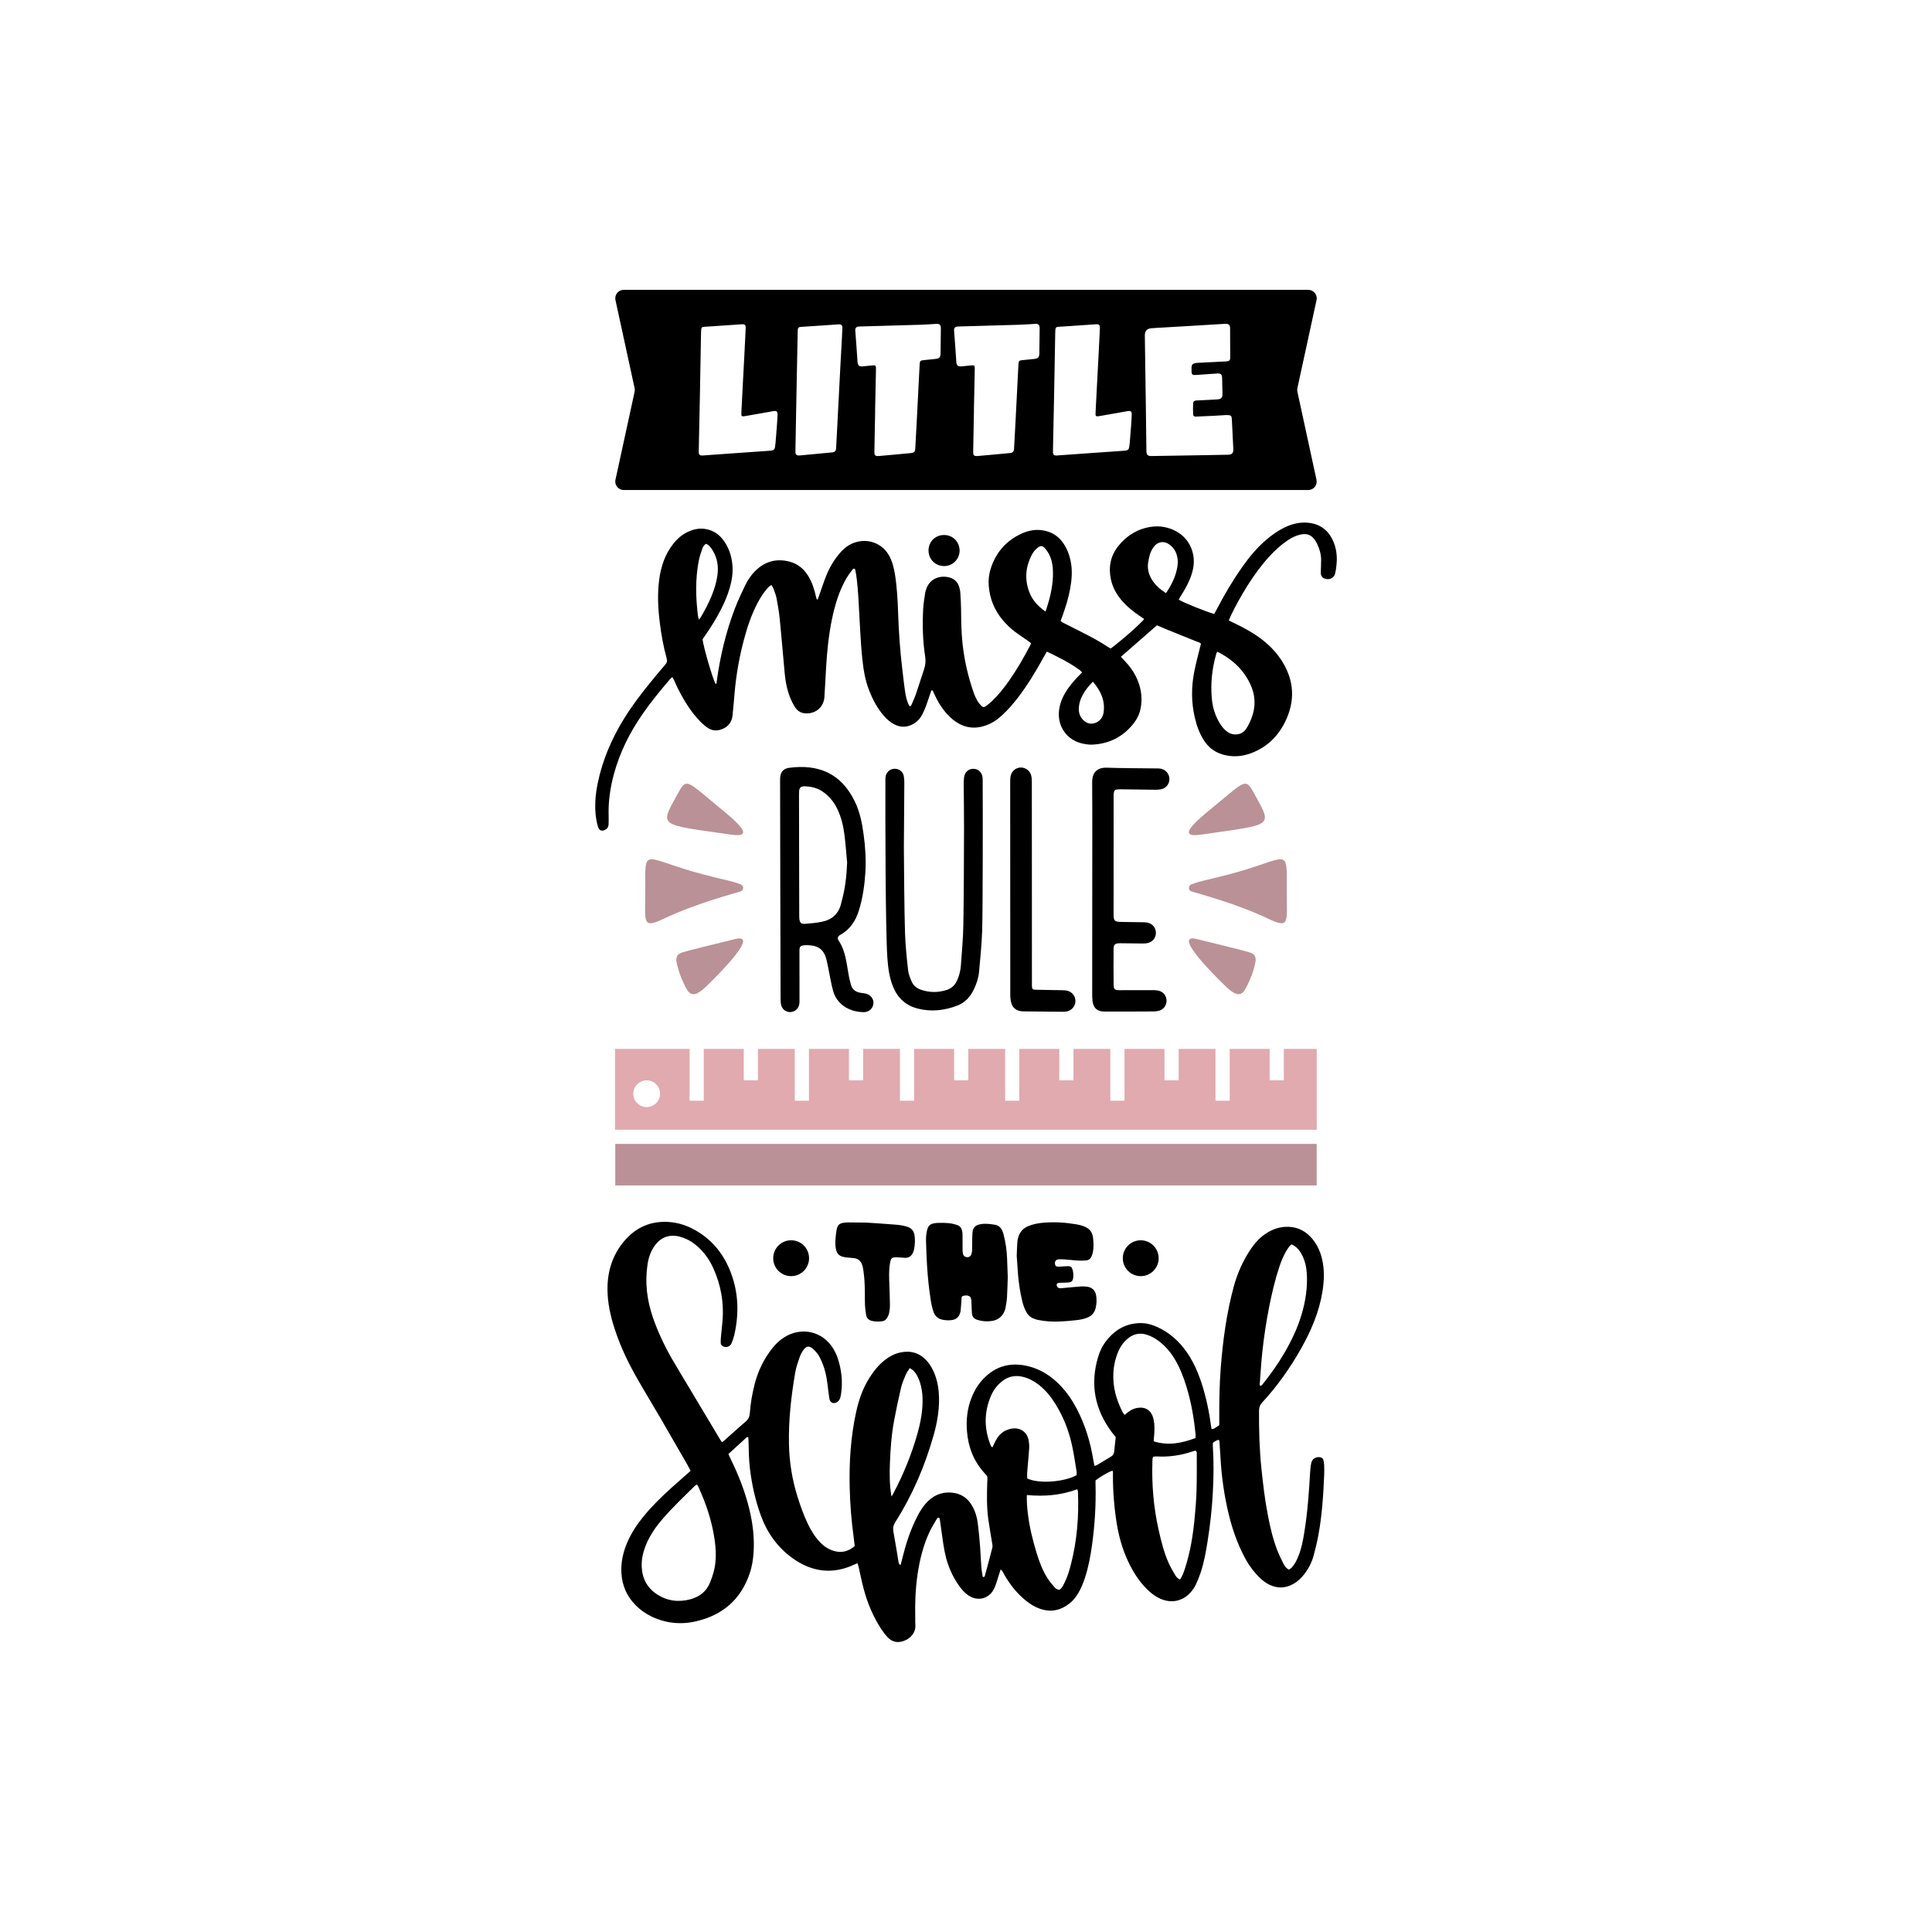 <?xml version="1.0" encoding="utf-8"?>
<!-- Generator: Adobe Illustrator 25.2.1, SVG Export Plug-In . SVG Version: 6.00 Build 0)  -->
<svg version="1.1" id="Calque_1" xmlns="http://www.w3.org/2000/svg" xmlns:xlink="http://www.w3.org/1999/xlink" x="0px" y="0px"
	 viewBox="0 0 432 432" style="enable-background:new 0 0 432 432;" xml:space="preserve">
<style type="text/css">
	.st0{fill:#F9D53D;}
	.st1{fill:#D3B844;}
	.st2{fill:#E0AAAF;}
	.st3{fill:#BA9196;}
	.st4{fill:#EAB978;}
	.st5{fill:#FBB03B;}
	.st6{fill:#A1C3CE;}
	.st7{fill:#8CC63F;}
	.st8{fill:#C7B299;}
	.st9{fill:#CCCCCC;}
	.st10{fill:#C44750;}
	.st11{fill:#998675;}
	.st12{fill:#29ABE2;}
	.st13{fill:#C79C52;}
	.st14{fill:#766FBF;}
	.st15{fill:#E8A3AB;}
</style>
<g>
	<g>
		<path class="st2" d="M294.42,252.61v-18.07h-7.35v7.02h-3.17v-7.02h-8.94v11.58h-3.17v-11.58h-8.24v7.02h-3.17v-7.02h-8.94v11.58
			h-3.17v-11.58h-8.24v7.02h-3.17v-7.02h-8.94v11.58h-3.17v-11.58h-8.24v7.02h-3.17v-7.02h-8.94v11.58h-3.17v-11.58h-8.24v7.02
			h-3.17v-7.02h-8.94v11.58h-3.17v-11.58h-8.24v7.02h-3.17v-7.02h-8.94v11.58h-3.17v-11.58h-16.68v18.07H294.42z M144.6,241.57
			c1.65,0,2.99,1.34,2.99,2.99c0,1.65-1.34,2.99-2.99,2.99s-2.99-1.34-2.99-2.99C141.61,242.91,142.95,241.57,144.6,241.57z"/>
		<rect x="137.58" y="255.78" class="st3" width="156.83" height="9.29"/>
	</g>
	<g>
		<g>
			<path d="M244.23,198.79c0-7.94,0.04-15.89-0.02-23.83c-0.02-2.23,1.09-3.37,3.3-3.3c3.69,0.12,7.39,0.12,11.08,0.16
				c0.28,0,0.56,0,0.83,0.04c1.16,0.16,2.02,1.11,2.06,2.26c0.04,1.12-0.69,2.1-1.82,2.36c-0.41,0.09-0.85,0.11-1.28,0.11
				c-2.56-0.02-5.11-0.06-7.67-0.1c-0.25,0-0.49-0.01-0.74,0.01c-0.65,0.05-0.87,0.25-0.94,0.91c-0.03,0.27-0.02,0.55-0.02,0.83
				c0,8.65-0.01,17.31-0.01,25.96c0,1.79,0.13,1.92,1.94,1.95c1.6,0.03,3.2,0.04,4.8,0.07c0.36,0.01,0.74,0.04,1.09,0.15
				c1.05,0.33,1.66,1.23,1.63,2.31c-0.03,1.05-0.74,1.93-1.8,2.18c-0.35,0.08-0.73,0.11-1.1,0.11c-1.42,0-2.83-0.03-4.25-0.05
				c-0.31,0-0.62-0.02-0.92-0.01c-1.11,0.04-1.38,0.27-1.39,1.38c-0.02,2.59-0.02,5.17,0.01,7.76c0.01,1.2,0.2,1.36,1.44,1.36
				c2.49,0,4.99-0.02,7.48-0.01c0.45,0,0.93,0.05,1.36,0.19c0.99,0.32,1.58,1.24,1.55,2.27c-0.03,0.98-0.67,1.85-1.63,2.13
				c-0.38,0.11-0.79,0.16-1.18,0.17c-3.7,0.02-7.39,0.04-11.09,0.03c-1.59,0-2.46-0.79-2.65-2.36c-0.06-0.52-0.07-1.04-0.07-1.57
				C244.23,214.43,244.23,206.61,244.23,198.79z"/>
			<path d="M230.74,219.82c0,0.19,0,0.38,0,0.56c0.02,0.8,0.11,0.91,0.94,0.93c1.84,0.04,3.69,0.06,5.53,0.1
				c0.41,0.01,0.82,0.01,1.22,0.07c1.18,0.18,2.04,1.18,2.04,2.34c0,1.19-0.9,2.21-2.11,2.37c-0.28,0.04-0.56,0.04-0.84,0.04
				c-2.78-0.02-5.57-0.05-8.35-0.08c-0.25,0-0.5,0-0.75-0.03c-1.28-0.14-2.06-0.81-2.35-2.06c-0.1-0.45-0.17-0.93-0.17-1.39
				c-0.02-16.01-0.02-32.02-0.02-48.03c0-0.46,0.04-0.95,0.17-1.38c0.32-1.01,1.26-1.66,2.27-1.64c1.05,0.02,2,0.74,2.26,1.79
				c0.12,0.48,0.14,0.99,0.14,1.49C230.73,182.39,230.74,212.35,230.74,219.82z"/>
			<path d="M174.43,174.62c0-0.22,0-0.43,0.01-0.65c0.06-1.3,0.7-2.11,1.98-2.28c6.51-0.87,11.7,1.17,14.77,7.63
				c1.1,2.3,1.58,4.78,1.92,7.29c0.39,2.81,0.56,5.64,0.39,8.47c-0.18,2.86-0.58,5.69-1.43,8.44c-0.72,2.35-1.96,4.29-4.18,5.52
				c-0.54,0.3-0.73,0.75-0.4,1.23c1.65,2.42,1.8,5.26,2.32,7.99c0.13,0.66,0.29,1.32,0.48,1.97c0.27,0.95,0.92,1.5,1.87,1.71
				c0.39,0.09,0.79,0.12,1.18,0.18c1.19,0.18,2.02,1.1,1.97,2.19c-0.06,1.15-0.98,2.03-2.23,2.01c-3.37-0.05-5.99-1.9-6.78-4.71
				c-0.47-1.68-0.73-3.42-1.09-5.14c-0.17-0.81-0.32-1.63-0.56-2.42c-0.5-1.6-1.62-2.5-3.3-2.65c-0.49-0.05-0.99-0.08-1.47-0.04
				c-0.9,0.07-1.12,0.31-1.12,1.22c0,2.37,0.01,4.74,0.01,7.11c0,1.45,0.01,2.89,0,4.34c-0.01,0.94-0.39,1.68-1.26,2.09
				c-1.13,0.52-2.47-0.08-2.81-1.29c-0.14-0.49-0.16-1.03-0.16-1.55C174.52,215.16,174.43,182.72,174.43,174.62z M189.42,192.88
				c-0.19-2.05-0.33-4.1-0.59-6.14c-0.25-2.02-0.71-3.99-1.6-5.85c-0.76-1.59-1.84-2.9-3.3-3.9c-1.24-0.85-2.64-1.14-4.11-1.17
				c-0.73-0.02-1.07,0.33-1.13,1.05c-0.03,0.4-0.03,0.8-0.03,1.2c0.01,8.8,0.03,17.59,0.05,26.39c0,0.34-0.01,0.68,0.03,1.01
				c0.1,0.86,0.4,1.16,1.26,1.1c1.25-0.09,2.51-0.21,3.74-0.45c2.33-0.46,3.84-1.83,4.36-4.2c0.01-0.06,0.03-0.12,0.04-0.18
				C188.97,198.84,189.31,195.88,189.42,192.88z"/>
			<path d="M202.37,208.81c0.1,2.73,0.39,5.46,0.69,8.18c0.09,0.84,0.44,1.66,0.77,2.45c0.4,0.95,1.16,1.56,2.15,1.89
				c1.91,0.63,3.8,0.64,5.71,0.02c1.06-0.34,1.8-1.02,2.27-2.02c0.52-1.1,0.81-2.27,0.9-3.47c0.22-3.04,0.5-6.08,0.55-9.12
				c0.12-7.2,0.12-14.41,0.15-21.61c0.01-3.26-0.05-6.53-0.07-9.79c0-0.49,0.02-0.99,0.07-1.47c0.14-1.22,1-2,2.15-1.96
				c1.13,0.03,1.93,0.87,2.01,2.11c0.01,0.12,0.01,0.25,0.01,0.37c0.04,6.62,0.04,29.16-0.12,33.8c-0.11,3.04-0.41,6.08-0.69,9.11
				c-0.12,1.35-0.55,2.65-1.14,3.88c-0.79,1.67-1.95,3-3.71,3.67c-2.88,1.1-5.85,1.45-8.87,0.67c-2.66-0.68-4.47-2.35-5.51-4.89
				c-0.83-2.03-1.1-4.16-1.26-6.31c-0.46-6.05-0.48-32.71-0.45-39.98c0-0.25,0.01-0.49,0.05-0.74c0.18-0.99,1.01-1.69,2-1.71
				c1-0.01,1.88,0.65,2.06,1.63c0.1,0.54,0.13,1.1,0.12,1.65c-0.03,4.74-0.07,9.48-0.1,14.22
				C202.12,190.77,202.19,203.7,202.37,208.81z"/>
		</g>
		<g>
			<g>
				<path class="st3" d="M144.28,199.55c0,6.49-0.73,8.2,3.98,5.95c7.19-3.44,15.64-5.64,17.28-6.16c0.89-0.28,0.74-1.33,0.08-1.59
					c-2.25-0.86-2.79-0.76-8.27-2.2C143.39,191.91,144.28,188.77,144.28,199.55C144.28,199.55,144.28,199.55,144.28,199.55z"/>
				<path class="st3" d="M160.74,180.47c-7.41-6.05-7.16-6.72-9.36-2.71c-3.98,7.24-4.01,6.52,12.11,8.87
					C168.95,187.41,165.01,183.95,160.74,180.47z"/>
				<path class="st3" d="M151.24,214.88c-0.04-0.5,0.23,2.71,2.4,6.44c1.13,1.94,2.82,0.66,4.44-0.91
					c3.86-3.74,11.54-11.73,6.32-10.44c-11.9,2.93-11.64,2.87-12.36,3.22C151.47,213.46,151.18,213.95,151.24,214.88z"/>
			</g>
			<g>
				<path class="st3" d="M287.72,199.55c0,6.49,0.73,8.2-3.98,5.95c-7.19-3.44-15.64-5.64-17.28-6.16
					c-0.89-0.28-0.74-1.33-0.08-1.59c2.25-0.86,2.79-0.76,8.27-2.2C288.61,191.91,287.72,188.77,287.72,199.55
					C287.72,199.55,287.72,199.55,287.72,199.55z"/>
				<path class="st3" d="M271.26,180.47c7.41-6.05,7.16-6.72,9.36-2.71c3.98,7.24,4.01,6.52-12.11,8.87
					C263.05,187.41,266.99,183.95,271.26,180.47z"/>
				<path class="st3" d="M280.76,214.88c0.04-0.5-0.23,2.71-2.4,6.44c-1.13,1.94-2.82,0.66-4.44-0.91
					c-3.86-3.74-11.54-11.73-6.32-10.44c11.9,2.93,11.64,2.87,12.36,3.22C280.53,213.46,280.82,213.95,280.76,214.88z"/>
			</g>
		</g>
	</g>
	<path d="M290.1,87.59c-0.06-0.26-0.06-0.54,0-0.8l4.28-19.69c0.26-1.18-0.64-2.29-1.85-2.29H139.47c-1.21,0-2.1,1.11-1.85,2.29
		l4.28,19.69c0.06,0.26,0.06,0.54,0,0.8l-4.28,19.69c-0.26,1.18,0.64,2.29,1.85,2.29h153.05c1.21,0,2.1-1.11,1.85-2.29L290.1,87.59z
		 M173.71,95.29c-0.09,1.25-0.2,2.5-0.3,3.75c-0.03,0.33-0.08,0.66-0.13,0.99c-0.07,0.45-0.35,0.68-0.79,0.72
		c-0.37,0.03-0.74,0.07-1.11,0.09c-2.48,0.18-4.96,0.35-7.44,0.52c-2.23,0.16-4.45,0.32-6.68,0.48c-0.12,0.01-0.24,0.02-0.35,0.02
		c-0.45-0.03-0.67-0.26-0.67-0.72c0-0.72,0.02-1.45,0.04-2.17c0.08-3.82,0.16-7.64,0.22-10.58c0.09-5.2,0.17-9.53,0.25-13.86
		c0-0.25,0.01-0.51,0.03-0.76c0.05-0.54,0.19-0.67,0.74-0.7c0.68-0.04,1.37-0.09,2.05-0.13c2.09-0.14,4.18-0.29,6.27-0.43
		c0.71-0.05,0.93,0.16,0.9,0.88c-0.09,2.09-0.2,4.19-0.31,6.28c-0.1,1.94-0.21,3.87-0.31,5.81c-0.12,2.19-0.23,4.38-0.34,6.57
		c-0.06,1.12-0.02,1.14,1.09,0.95c2.02-0.36,4.05-0.72,6.07-1.07c0.69-0.12,0.94,0.07,0.92,0.8
		C173.83,93.57,173.77,94.43,173.71,95.29z M188.22,76.26c-0.1,1.8-0.2,3.6-0.3,5.4c-0.2,3.87-0.4,7.74-0.6,11.62
		c-0.12,2.31-0.24,4.61-0.36,6.92c-0.04,0.66-0.28,0.9-0.94,0.96c-2.36,0.22-4.72,0.45-7.07,0.67c-0.16,0.01-0.31,0.03-0.47,0.01
		c-0.4-0.04-0.59-0.24-0.62-0.65c-0.01-0.17,0-0.35,0-0.53c0.08-4.41,0.16-8.81,0.22-11.97c0.11-5.71,0.2-10.17,0.29-14.64
		c0-0.1,0-0.2,0.01-0.29c0.04-0.46,0.21-0.63,0.66-0.66c1.35-0.09,2.7-0.18,4.04-0.27c1.43-0.1,2.85-0.19,4.28-0.29
		c0.06,0,0.12-0.01,0.18-0.02c0.59-0.02,0.83,0.2,0.82,0.8C188.33,74.31,188.28,75.28,188.22,76.26z M210.31,79
		c-0.01,0.89-0.24,1.15-1.13,1.26c-0.92,0.11-1.84,0.18-2.76,0.28c-0.57,0.06-0.73,0.2-0.77,0.77c-0.06,0.81-0.09,1.61-0.13,2.42
		c-0.18,3.48-0.35,6.96-0.53,10.44c-0.1,2.03-0.22,4.05-0.33,6.08c-0.04,0.75-0.24,0.98-0.98,1.06c-1.43,0.14-2.86,0.27-4.29,0.4
		c-0.94,0.09-1.88,0.17-2.82,0.25c-0.18,0.01-0.36,0.02-0.53,0c-0.31-0.04-0.49-0.24-0.51-0.55c-0.01-0.18-0.01-0.35-0.01-0.53
		c0.05-3.05,0.11-6.1,0.17-9.16c0,0,0,0-0.01,0c0.06-3.03,0.12-6.06,0.19-9.1c0.02-0.92-0.04-0.98-0.96-0.9
		c-0.67,0.06-1.33,0.12-2,0.2c-0.63,0.07-1.1-0.11-1.16-0.96c-0.14-2.28-0.32-4.56-0.49-6.83c-0.01-0.16-0.03-0.32-0.01-0.47
		c0.03-0.33,0.22-0.55,0.55-0.61c0.19-0.04,0.39-0.05,0.59-0.05c4.43-0.13,8.86-0.24,13.29-0.38c1.12-0.03,2.24-0.12,3.36-0.18
		c0.22-0.01,0.43-0.04,0.65-0.02c0.41,0.04,0.63,0.28,0.68,0.69c0.02,0.16,0.01,0.31,0.01,0.47C210.35,75.38,210.33,77.19,210.31,79
		z M232.4,79c-0.01,0.89-0.24,1.15-1.13,1.26c-0.92,0.11-1.84,0.18-2.76,0.28c-0.57,0.06-0.73,0.2-0.77,0.77
		c-0.06,0.81-0.09,1.61-0.13,2.42c-0.18,3.48-0.35,6.96-0.53,10.44c-0.1,2.03-0.22,4.05-0.33,6.08c-0.04,0.75-0.24,0.98-0.98,1.06
		c-1.43,0.14-2.86,0.27-4.29,0.4c-0.94,0.09-1.88,0.17-2.82,0.25c-0.18,0.01-0.36,0.02-0.53,0c-0.31-0.04-0.49-0.24-0.51-0.55
		c-0.01-0.18-0.01-0.35-0.01-0.53c0.05-3.05,0.11-6.1,0.17-9.16c0,0,0,0-0.01,0c0.06-3.03,0.12-6.06,0.19-9.1
		c0.02-0.92-0.04-0.98-0.96-0.9c-0.67,0.06-1.33,0.12-2,0.2c-0.63,0.07-1.1-0.11-1.16-0.96c-0.14-2.28-0.32-4.56-0.49-6.83
		c-0.01-0.16-0.03-0.32-0.01-0.47c0.03-0.33,0.22-0.55,0.55-0.61c0.19-0.04,0.39-0.05,0.59-0.05c4.43-0.13,8.86-0.24,13.29-0.38
		c1.12-0.03,2.24-0.12,3.36-0.18c0.22-0.01,0.43-0.04,0.65-0.02c0.41,0.04,0.63,0.28,0.68,0.69c0.02,0.16,0.01,0.31,0.01,0.47
		C232.44,75.38,232.43,77.19,232.4,79z M252.91,95.29c-0.09,1.25-0.2,2.5-0.3,3.75c-0.03,0.33-0.08,0.66-0.13,0.99
		c-0.07,0.45-0.35,0.68-0.79,0.72c-0.37,0.03-0.74,0.07-1.11,0.09c-2.48,0.18-4.96,0.35-7.44,0.52c-2.23,0.16-4.45,0.32-6.68,0.48
		c-0.12,0.01-0.24,0.02-0.35,0.02c-0.45-0.03-0.67-0.26-0.67-0.72c0-0.72,0.02-1.45,0.04-2.17c0.08-3.82,0.16-7.64,0.22-10.58
		c0.09-5.2,0.17-9.53,0.25-13.86c0-0.25,0.01-0.51,0.03-0.76c0.05-0.54,0.19-0.67,0.74-0.7c0.68-0.04,1.37-0.09,2.05-0.13
		c2.09-0.14,4.18-0.29,6.27-0.43c0.71-0.05,0.93,0.16,0.9,0.88c-0.09,2.09-0.2,4.19-0.31,6.28c-0.1,1.94-0.21,3.87-0.31,5.81
		c-0.12,2.19-0.23,4.38-0.34,6.57c-0.06,1.12-0.02,1.14,1.09,0.95c2.02-0.36,4.05-0.72,6.07-1.07c0.69-0.12,0.94,0.07,0.92,0.8
		C253.03,93.57,252.97,94.43,252.91,95.29z M274.61,101.68c-2,0.04-4,0.07-6,0.11c-3.7,0.06-7.4,0.12-11.09,0.18
		c-0.91,0.01-1.17-0.23-1.18-1.17c-0.05-3.62-0.1-7.24-0.14-10.85c-0.01-0.68-0.15-10.51-0.21-14.75c0-0.12,0-0.24,0-0.36
		c0.04-0.82,0.51-1.35,1.33-1.43c0.87-0.08,1.75-0.11,2.63-0.17c2.33-0.14,4.67-0.27,7-0.41c2.31-0.14,4.63-0.28,6.94-0.42
		c0.08,0,0.16-0.01,0.24-0.01c0.59,0.01,0.91,0.29,0.92,0.87c0.02,2.24,0.03,4.48,0.03,6.72c0,0.57-0.25,0.79-0.87,0.82
		c-2.06,0.11-4.11,0.21-6.17,0.31c-0.26,0.01-0.52,0.02-0.77,0.07c-0.6,0.12-0.82,0.38-0.84,0.99c-0.01,0.32-0.01,0.64,0,0.96
		c0.03,0.54,0.2,0.72,0.74,0.71c0.58-0.01,1.16-0.07,1.74-0.11c1.1-0.08,2.19-0.16,3.29-0.23c0.77-0.05,1.05,0.22,1.07,1.01
		c0.03,1.18,0.06,2.36,0.08,3.54c0.02,0.88-0.31,1.21-1.22,1.25c-1.54,0.07-3.07,0.15-4.61,0.24c-0.45,0.02-0.71,0.2-0.73,0.63
		c-0.04,0.81-0.04,1.63,0,2.45c0.02,0.4,0.22,0.53,0.66,0.52c1.34-0.05,2.68-0.11,4.01-0.18c0.9-0.05,1.8-0.11,2.69-0.16
		c0.08,0,0.16-0.01,0.24,0c0.89,0.02,1.02,0.15,1.06,1.05c0.1,2.1,0.2,4.19,0.31,6.29c0,0.1,0.01,0.2,0.01,0.3
		C275.79,101.32,275.47,101.66,274.61,101.68z"/>
	<path d="M201.38,349.93c0.13-0.49,0.26-0.98,0.38-1.47c0.71-2.91,1.61-5.75,2.89-8.46c0.39-0.83,0.82-1.66,1.32-2.43
		c0.45-0.69,0.97-1.37,1.57-1.94c1.66-1.6,3.68-2.19,5.94-1.78c1.74,0.32,3.02,1.34,3.9,2.87c0.69,1.2,1.08,2.51,1.25,3.86
		c0.23,1.74,0.38,3.49,0.52,5.24c0.12,1.53,0.16,3.07,0.28,4.6c0.06,0.74,0.21,1.47,0.31,2.17c0.29,0.08,0.41-0.01,0.47-0.21
		c0.57-2.12,1.16-4.23,1.69-6.36c0.09-0.36-0.03-0.77-0.09-1.16c-0.27-1.73-0.59-3.46-0.83-5.2c-0.37-2.71-0.31-5.43-0.23-8.16
		c0.01-0.31,0.02-0.61,0.04-0.92c0.02-0.33-0.07-0.6-0.32-0.83c-0.13-0.12-0.24-0.26-0.36-0.39c-2.39-2.64-3.61-5.78-3.89-9.3
		c-0.21-2.62,0.06-5.17,1.06-7.63c0.5-1.23,1.12-2.39,1.97-3.41c2.84-3.41,6.42-4.59,10.72-3.52c2.81,0.7,5.13,2.23,7.12,4.3
		c1.47,1.53,2.66,3.27,3.64,5.14c1.89,3.61,3.08,7.45,3.73,11.47c0.07,0.43,0.16,0.85,0.26,1.37c0.27-0.09,0.47-0.13,0.64-0.23
		c1.02-0.61,2.02-1.24,3.05-1.84c0.46-0.27,0.68-0.63,0.73-1.16c0.09-1.05,0.22-2.09,0.34-3.2c-0.28-0.35-0.58-0.72-0.87-1.1
		c-3.82-5.09-4.89-10.69-3.08-16.8c0.4-1.36,1.02-2.62,1.91-3.73c1.97-2.47,4.49-3.89,7.71-3.87c1.34,0.01,2.6,0.39,3.8,0.96
		c2.61,1.22,4.68,3.09,6.33,5.42c1.54,2.17,2.59,4.58,3.41,7.1c1.02,3.14,1.68,6.36,2.12,9.63c0.02,0.17,0.06,0.34,0.1,0.6
		c0.22-0.05,0.44-0.05,0.6-0.15c0.38-0.22,0.73-0.48,1.12-0.74c0-0.43,0-0.82,0-1.21c-0.01-3.87,0.03-7.73,0.33-11.59
		c0.47-6.09,1.29-12.14,2.87-18.05c0.84-3.12,2.14-6.04,3.97-8.7c0.85-1.24,1.86-2.34,3.11-3.19c1.33-0.92,2.79-1.49,4.4-1.6
		c2.17-0.14,4.07,0.55,5.61,2.11c1.4,1.41,2.23,3.14,2.69,5.05c0.57,2.39,0.49,4.79,0.11,7.2c-0.72,4.58-2.5,8.76-4.75,12.77
		c-2.47,4.38-5.34,8.47-8.76,12.16c-0.49,0.52-0.68,1.06-0.69,1.76c-0.03,4.35,0.09,8.69,0.54,13.03c0.36,3.45,0.76,6.89,1.42,10.3
		c0.51,2.68,1.12,5.33,2.1,7.88c0.41,1.06,0.92,2.09,1.43,3.11c0.25,0.5,0.59,0.98,1.21,1.28c0.21-0.16,0.48-0.31,0.67-0.52
		c0.65-0.73,1.07-1.61,1.43-2.5c0.69-1.68,1.02-3.45,1.31-5.23c0.74-4.51,1.06-9.07,1.32-13.63c0.04-0.7,0.11-1.41,0.28-2.08
		c0.2-0.81,0.99-1.28,1.82-1.2c0.43,0.04,0.76,0.24,0.87,0.68c0.09,0.34,0.15,0.69,0.16,1.03c0.03,0.75,0.04,1.49,0.01,2.24
		c-0.19,4.52-0.48,9.04-1.3,13.49c-0.29,1.55-0.65,3.09-1.07,4.61c-0.41,1.49-1.11,2.86-2.06,4.09c-0.68,0.88-1.46,1.64-2.43,2.19
		c-1.77,1.01-3.58,1.08-5.42,0.18c-0.8-0.39-1.49-0.93-2.12-1.54c-1.43-1.39-2.58-2.99-3.49-4.76c-1.53-2.94-2.62-6.04-3.41-9.25
		c-1.04-4.23-1.65-8.53-1.89-12.88c-0.07-1.18-0.15-2.37-0.23-3.55c-0.01-0.12-0.07-0.23-0.13-0.41c-0.51,0.09-0.9,0.35-1.32,0.67
		c-0.01,0.23-0.05,0.49-0.03,0.75c0.23,3.47,0.19,6.93,0,10.4c-0.19,3.64-0.6,7.26-1.17,10.87c-0.38,2.39-0.8,4.76-1.57,7.06
		c-0.29,0.87-0.65,1.72-1.03,2.56c-0.19,0.44-0.46,0.85-0.74,1.24c-1.83,2.54-4.79,3.25-7.58,1.82c-1.27-0.65-2.32-1.58-3.27-2.63
		c-1.58-1.74-2.76-3.74-3.73-5.87c-1.17-2.57-1.92-5.27-2.38-8.06c-0.59-3.61-0.87-7.23-0.87-10.89c0-0.33,0.09-0.69-0.11-1.01
		c-0.78,0.22-2.63,1.28-3.78,2.17c0,0.27-0.01,0.58,0,0.88c0.13,4.62-0.17,9.22-0.81,13.79c-0.34,2.39-0.79,4.76-1.54,7.07
		c-0.38,1.17-0.84,2.31-1.46,3.38c-0.53,0.92-1.18,1.75-2.02,2.41c-2.02,1.58-4.24,2.02-6.68,1.14c-1.17-0.42-2.2-1.08-3.16-1.86
		c-1.96-1.61-3.49-3.57-4.75-5.76c-0.21-0.37-0.32-0.81-0.8-1.13c-0.14,0.43-0.26,0.78-0.37,1.14c-0.25,0.79-0.48,1.6-0.76,2.38
		c-0.16,0.45-0.37,0.9-0.63,1.3c-1.12,1.69-3.18,2.2-4.98,1.25c-0.92-0.48-1.62-1.2-2.24-2.01c-1.21-1.58-2.11-3.33-2.77-5.21
		c-0.69-1.96-1-4-1.28-6.04c-0.18-1.3-0.36-2.61-0.55-3.91c-0.02-0.16-0.1-0.32-0.13-0.44c-0.35-0.13-0.48,0.09-0.58,0.26
		c-0.57,0.99-1.18,1.96-1.66,2.99c-1.37,2.97-2.14,6.12-2.62,9.35c-0.48,3.27-0.6,6.56-0.52,9.86c0.01,0.48-0.02,0.97,0.02,1.45
		c0.15,1.76-1.13,3.13-2.68,3.64c-1.32,0.44-2.53,0.2-3.5-0.84c-0.51-0.54-0.97-1.14-1.38-1.76c-1.89-2.84-3.18-5.96-4.04-9.25
		c-0.41-1.57-0.72-3.17-1.09-4.75c-0.06-0.24-0.14-0.48-0.23-0.81c-0.28,0.11-0.48,0.18-0.66,0.27c-4.92,2.32-9.57,1.71-13.91-1.42
		c-3.38-2.44-5.68-5.71-7.09-9.61c-1.21-3.36-1.98-6.82-2.4-10.37c-0.24-2.01-0.28-4.03-0.32-6.05c-0.01-0.34-0.03-0.67-0.05-1.01
		c-0.17,0-0.29-0.04-0.33,0.01c-1.36,1.23-2.72,2.48-4.12,3.76c0.21,0.45,0.37,0.85,0.56,1.23c1.77,3.59,3.21,7.31,4.15,11.22
		c0.74,3.09,1.12,6.22,0.93,9.4c-0.1,1.67-0.35,3.32-0.9,4.91c-1.97,5.77-6.03,9.25-11.9,10.63c-3.43,0.81-6.81,0.49-10.02-1.05
		c-1.32-0.63-2.5-1.46-3.53-2.5c-1.98-1.98-3.04-4.37-3.21-7.16c-0.15-2.37,0.34-4.63,1.26-6.8c0.91-2.16,2.19-4.1,3.67-5.91
		c1.86-2.29,3.97-4.34,6.15-6.32c1.11-1,2.23-1.98,3.35-2.97c0.33-0.29,0.65-0.58,1.03-0.91c-0.26-0.51-0.46-0.94-0.7-1.35
		c-2.06-3.58-4.12-7.16-6.19-10.72c-1.81-3.11-3.7-6.18-5.46-9.32c-2.09-3.72-3.84-7.6-5.04-11.71c-0.8-2.76-1.29-5.56-1.17-8.44
		c0.15-3.77,1.38-7.14,3.86-10c2.55-2.94,5.8-4.34,9.69-4.12c2.23,0.12,4.3,0.82,6.23,1.94c3.81,2.21,6.34,5.48,7.85,9.58
		c1.67,4.51,1.76,9.1,0.71,13.74c-0.15,0.64-0.37,1.27-0.62,1.87c-0.31,0.74-1.12,1.03-1.86,0.71c-0.35-0.15-0.56-0.44-0.56-0.82
		c-0.01-0.44,0.01-0.88,0.05-1.31c0.11-1.18,0.25-2.36,0.35-3.54c0.35-4.11-0.35-8.05-2.05-11.81c-0.78-1.74-1.84-3.3-3.23-4.61
		c-1-0.95-2.12-1.71-3.42-2.18c-0.49-0.18-1-0.35-1.52-0.42c-2-0.29-3.62,0.4-4.84,2.02c-0.97,1.3-1.48,2.78-1.71,4.37
		c-0.6,4.04-0.12,7.97,1.2,11.81c1.11,3.21,2.55,6.26,4.23,9.2c1.18,2.06,2.43,4.07,3.64,6.11c2.34,3.92,4.69,7.84,7.03,11.76
		c0.15,0.26,0.32,0.51,0.54,0.84c0.25-0.19,0.46-0.33,0.64-0.49c1.54-1.37,3.06-2.77,4.64-4.1c0.63-0.53,0.9-1.12,0.96-1.91
		c0.16-2.24,0.54-4.44,1.11-6.62c0.78-2.97,2.11-5.67,4.05-8.06c0.72-0.89,1.56-1.67,2.53-2.28c4-2.52,8.62-1.19,10.85,2.35
		c0.42,0.66,0.79,1.38,1.05,2.12c0.92,2.7,1.24,5.47,0.79,8.31c-0.06,0.39-0.15,0.78-0.33,1.13c-0.13,0.25-0.38,0.49-0.63,0.63
		c-0.72,0.39-1.45,0.07-1.61-0.74c-0.16-0.82-0.24-1.65-0.34-2.48c-0.18-1.48-0.37-2.97-0.83-4.39c-0.3-0.91-0.66-1.82-1.12-2.66
		c-0.33-0.6-0.81-1.15-1.32-1.62c-0.93-0.85-1.59-0.76-2.28,0.27c-0.32,0.47-0.6,0.98-0.78,1.52c-0.38,1.12-0.79,2.25-0.99,3.41
		c-0.9,5.29-1.51,10.61-1.4,15.99c0.08,4.07,0.72,8.04,1.95,11.92c0.62,1.97,1.31,3.91,2.19,5.78c0.76,1.6,1.66,3.1,2.9,4.37
		c0.84,0.86,1.82,1.5,2.99,1.85c1.76,0.52,3.28,0.1,4.67-1.08c-0.08-0.67-0.14-1.32-0.23-1.96c-0.51-3.7-0.8-7.42-0.89-11.16
		c-0.13-5.68,0.22-11.33,1.45-16.89c0.58-2.63,1.43-5.16,2.87-7.46c0.96-1.54,2.06-2.96,3.49-4.09c1.08-0.86,2.27-1.49,3.64-1.76
		c2.31-0.46,4.26,0.18,5.82,1.93c0.83,0.93,1.4,2.01,1.83,3.18c0.61,1.67,0.85,3.4,0.88,5.17c0.04,2.84-0.46,5.6-1.23,8.31
		c-1.94,6.84-4.71,13.32-8.53,19.33c-0.46,0.72-0.59,1.39-0.44,2.22c0.43,2.29,0.78,4.59,1.17,6.88
		C201.03,349.59,201.02,349.83,201.38,349.93z M155.83,331.94c-0.17,0.1-0.3,0.15-0.39,0.24c-2.5,2.46-5.06,4.87-7.35,7.54
		c-1.47,1.7-2.74,3.54-3.61,5.63c-0.66,1.6-1.07,3.25-0.99,4.99c0.12,2.63,1.22,4.73,3.45,6.17c2.31,1.5,4.81,1.79,7.44,1.09
		c2.07-0.56,3.61-1.76,4.41-3.79c0.3-0.77,0.59-1.56,0.8-2.36c0.65-2.47,0.53-4.97,0.16-7.45c-0.59-3.97-1.87-7.75-3.53-11.4
		C156.14,332.36,155.97,332.16,155.83,331.94z M257.97,322.29c3.29,1.02,6.31,0.4,9.34-0.74c0.01-0.27,0.05-0.49,0.03-0.7
		c-0.35-3.72-0.99-7.39-2.1-10.96c-0.66-2.1-1.45-4.14-2.59-6.03c-0.89-1.48-1.99-2.79-3.35-3.85c-0.87-0.68-1.81-1.23-2.87-1.56
		c-1.44-0.46-2.77-0.25-3.98,0.65c-1.09,0.8-1.86,1.85-2.39,3.09c-0.66,1.55-1.03,3.17-1.11,4.85c-0.15,3.11,0.66,5.99,2.08,8.73
		c0.11,0.21,0.28,0.4,0.43,0.61c0.37-0.3,0.67-0.55,0.99-0.78c0.73-0.53,1.55-0.82,2.45-0.85c1.3-0.04,2.29,0.6,2.79,1.8
		c0.13,0.32,0.22,0.67,0.29,1.01c0.22,1.09,0.17,2.18,0.1,3.28C258.03,321.25,258,321.69,257.97,322.29z M229.68,330.57
		c2.41,1.24,8.13,0.87,11.05-0.71c0-0.28,0.04-0.59-0.01-0.88c-0.34-2.03-0.62-4.08-1.08-6.09c-0.71-3.14-1.89-6.12-3.59-8.87
		c-1.02-1.66-2.22-3.16-3.76-4.37c-1.05-0.82-2.2-1.44-3.5-1.77c-1.67-0.42-3.21-0.17-4.61,0.89c-1.19,0.9-2.05,2.05-2.62,3.4
		c-1.57,3.71-1.52,7.43,0.01,11.14c0.05,0.13,0.21,0.22,0.33,0.35c0.35-0.7,0.62-1.35,0.98-1.95c0.74-1.23,1.83-1.99,3.25-2.25
		c2-0.37,3.59,0.74,3.9,2.74c0.08,0.52,0.13,1.05,0.1,1.57c-0.07,1.23-0.19,2.45-0.3,3.68C229.74,328.5,229.62,329.54,229.68,330.57
		z M263.86,353.2c0.57-0.83,0.86-1.75,1.16-2.67c1.17-3.66,1.76-7.43,2.12-11.24c0.19-2.01,0.35-4.03,0.41-6.04
		c0.08-2.68,0.05-5.36,0.05-8.04c0-0.29,0.09-0.63-0.31-0.84c-0.13,0.03-0.3,0.06-0.46,0.12c-2.69,0.92-5.45,1.35-8.29,1.17
		c-0.24-0.02-0.49,0.05-0.69,0.07c-0.07,0.18-0.12,0.26-0.13,0.34c-0.02,0.22-0.03,0.44-0.04,0.66c-0.17,5.16,0.25,10.27,1.38,15.31
		c0.57,2.53,1.19,5.05,2.24,7.42c0.41,0.92,0.92,1.8,1.43,2.66C262.99,352.56,263.32,352.99,263.86,353.2z M229.6,334.29
		c-0.04,1.47,0.07,2.73,0.21,3.99c0.36,3.1,1.1,6.13,2.02,9.11c0.59,1.89,1.28,3.74,2.34,5.42c0.44,0.7,0.97,1.35,1.51,1.98
		c0.31,0.36,0.68,0.7,1.26,0.67c0.55-0.39,0.81-1,1.1-1.58c0.63-1.26,1.04-2.61,1.39-3.97c1.41-5.4,1.83-10.89,1.6-16.45
		c0-0.12-0.08-0.23-0.17-0.46C237.26,334.34,233.54,334.67,229.6,334.29z M288.81,278.25c-0.17,0.14-0.33,0.23-0.43,0.36
		c-0.24,0.31-0.48,0.63-0.68,0.97c-0.68,1.13-1.19,2.35-1.61,3.6c-1,3-1.72,6.08-2.33,9.18c-0.65,3.32-1.15,6.66-1.51,10.02
		c-0.24,2.27-0.38,4.55-0.55,6.83c-0.02,0.23-0.15,0.52,0.24,0.71c0.19-0.21,0.41-0.41,0.59-0.65c1.69-2.14,3.27-4.36,4.64-6.71
		c1.57-2.7,2.93-5.5,3.83-8.51c0.92-3.05,1.41-6.16,1.2-9.35c-0.09-1.42-0.4-2.78-1.05-4.05
		C290.62,279.61,289.93,278.74,288.81,278.25z M199.34,334.62c0.13-0.21,0.28-0.41,0.39-0.63c2.28-4.32,4.12-8.82,5.44-13.53
		c0.72-2.59,1.2-5.21,1.11-7.92c-0.04-1.19-0.22-2.36-0.59-3.49c-0.32-0.97-0.75-1.88-1.49-2.61c-0.2-0.2-0.47-0.32-0.78-0.53
		c-0.32,0.52-0.66,0.94-0.86,1.41c-0.41,0.97-0.84,1.94-1.08,2.96c-0.58,2.43-1.09,4.88-1.55,7.34c-0.6,3.2-0.83,6.44-0.95,9.69
		C198.89,329.72,198.9,332.13,199.34,334.62z"/>
	<g>
		<path d="M150.33,151.39c-0.22,0.21-0.42,0.36-0.58,0.55c-2.1,2.46-4.15,4.96-6,7.62c-2.91,4.17-5.16,8.65-6.49,13.57
			c-0.81,3.02-1.26,6.08-1.17,9.21c0.02,0.67,0.01,1.34-0.01,2.02c-0.02,0.55-0.3,0.95-0.79,1.2c-0.68,0.35-1.26,0.17-1.52-0.55
			c-0.21-0.59-0.35-1.21-0.45-1.83c-0.43-2.73-0.21-5.45,0.35-8.14c1.06-5.12,3.09-9.84,5.82-14.27c1.79-2.9,3.84-5.62,6-8.25
			c1.09-1.33,2.19-2.66,3.31-3.97c0.34-0.39,0.43-0.76,0.29-1.26c-0.75-2.67-1.23-5.4-1.57-8.16c-0.4-3.22-0.55-6.45-0.1-9.68
			c0.4-2.88,1.3-5.55,3.13-7.86c0.95-1.21,2.1-2.18,3.52-2.78c1.22-0.52,2.48-0.76,3.81-0.5c1.47,0.28,2.66,0.99,3.6,2.14
			c1.44,1.75,2.12,3.79,2.3,6.02c0.13,1.7-0.14,3.35-0.61,4.98c-0.5,1.74-1.22,3.4-2.05,5c-0.99,1.9-2.11,3.73-3.34,5.49
			c-0.24,0.34-0.47,0.69-0.69,1.01c0.24,1.9,2.31,8.97,2.93,9.99c0.28-0.08,0.2-0.33,0.23-0.51c0.76-5.59,2.05-11.06,4.06-16.34
			c0.66-1.72,1.45-3.4,2.24-5.06c0.6-1.25,1.36-2.42,2.36-3.4c2.16-2.12,4.73-2.81,7.65-2.04c1.83,0.48,3.2,1.61,4.18,3.23
			c0.86,1.42,1.36,2.97,1.71,4.58c0.04,0.2,0.11,0.4,0.18,0.59c0.01,0.03,0.07,0.04,0.18,0.09c0.06-0.14,0.12-0.27,0.17-0.4
			c0.59-1.66,1.12-3.34,1.78-4.98c0.74-1.84,1.75-3.54,3.05-5.05c1.09-1.28,2.41-2.19,4.09-2.55c2.78-0.59,5.57,0.67,6.93,3.19
			c0.69,1.27,1.04,2.65,1.27,4.07c0.48,2.95,0.63,5.93,0.73,8.91c0.14,4.12,0.43,8.22,0.92,12.31c0.21,1.71,0.38,3.42,0.64,5.12
			c0.17,1.11,0.41,2.22,0.98,3.2c0.33,0.05,0.39-0.19,0.46-0.35c0.35-0.81,0.72-1.61,1.01-2.45c0.62-1.83,1.18-3.68,1.8-5.5
			c0.32-0.94,0.37-1.87,0.22-2.85c-0.54-3.5-0.62-7.03-0.44-10.56c0.06-1.21,0.28-2.42,0.45-3.62c0.04-0.29,0.15-0.57,0.24-0.85
			c0.59-1.89,2.53-3.21,5.07-2.63c1.08,0.25,1.88,0.94,2.25,2.01c0.16,0.47,0.27,0.98,0.3,1.47c0.09,1.26,0.15,2.52,0.17,3.78
			c0.02,2.48,0.05,4.95,0.31,7.43c0.41,3.86,1.27,7.62,2.57,11.27c0.21,0.59,0.49,1.17,0.8,1.71c0.23,0.39,0.54,0.75,0.86,1.07
			c0.33,0.33,0.63,0.36,1.02,0.07c0.5-0.37,0.99-0.78,1.44-1.21c1.39-1.35,2.6-2.86,3.71-4.45c1.79-2.55,3.34-5.24,4.78-8
			c0.06-0.11,0.09-0.23,0.16-0.41c-0.22-0.17-0.43-0.35-0.66-0.51c-0.96-0.68-1.95-1.32-2.89-2.02c-1.05-0.78-1.98-1.69-2.82-2.69
			c-1.84-2.2-2.85-4.73-3.09-7.58c-0.11-1.31,0.03-2.61,0.43-3.86c1.16-3.63,3.47-6.3,6.95-7.87c1.59-0.72,3.27-1.02,5.04-0.65
			c1.59,0.33,2.9,1.09,3.9,2.35c1.07,1.34,1.68,2.89,2.01,4.57c0.41,2.06,0.23,4.1-0.14,6.14c-0.37,2.03-0.99,3.99-1.68,5.93
			c-0.14,0.39-0.29,0.78-0.45,1.21c0.25,0.17,0.43,0.33,0.65,0.44c1.38,0.71,2.77,1.4,4.16,2.1c1.99,1,3.95,2.05,5.81,3.29
			c0.17,0.11,0.36,0.2,0.58,0.33c0.31-0.23,0.62-0.45,0.91-0.68c2.16-1.74,4.28-3.53,6.24-5.5c0.11-0.11,0.19-0.25,0.33-0.43
			c-0.39-0.27-0.72-0.5-1.07-0.73c-1.33-0.89-2.57-1.89-3.65-3.08c-1.32-1.45-2.3-3.11-2.71-5.05c-0.57-2.7-0.1-5.21,1.61-7.38
			c1.83-2.31,4.21-3.84,7.17-4.33c2.11-0.35,4.11,0.01,5.96,1.05c2.88,1.63,4.32,4.96,3.63,8.31c-0.32,1.58-0.97,3.04-1.75,4.43
			c-0.35,0.62-0.74,1.22-1.11,1.83c-0.12,0.21-0.23,0.43-0.33,0.64c1.02,0.64,6.06,2.67,7.92,3.2c0.21-0.38,0.43-0.77,0.64-1.17
			c1.7-3.29,3.59-6.46,5.73-9.48c1.56-2.2,3.28-4.26,5.35-6.01c1.16-0.98,2.39-1.86,3.74-2.55c1.68-0.85,3.44-1.35,5.34-1.21
			c2.83,0.21,4.78,1.68,5.87,4.28c0.7,1.66,0.86,3.41,0.67,5.19c-0.07,0.63-0.14,1.26-0.29,1.87c-0.22,0.9-1,1.39-1.9,1.27
			c-0.9-0.12-1.34-0.61-1.32-1.52c0.02-0.92,0.09-1.85,0.08-2.77c-0.01-1.28-0.36-2.49-0.92-3.63c-0.04-0.08-0.07-0.15-0.11-0.22
			c-1-1.81-2.22-2.29-4.21-1.64c-0.85,0.28-1.62,0.7-2.35,1.2c-1.5,1.02-2.82,2.25-4.04,3.59c-1.84,2.03-3.45,4.23-4.9,6.55
			c-1.35,2.18-2.61,4.41-3.71,6.73c-0.14,0.3-0.25,0.61-0.41,0.97c0.45,0.22,0.86,0.43,1.27,0.62c2.06,0.97,4.04,2.06,5.87,3.42
			c2.01,1.5,3.71,3.28,5,5.44c2.46,4.15,2.65,8.44,0.65,12.78c-1.62,3.54-4.24,6.13-7.95,7.47c-1.77,0.64-3.59,0.81-5.45,0.43
			c-2.13-0.43-3.79-1.53-4.96-3.36c-1-1.58-1.62-3.32-2.04-5.13c-0.79-3.41-0.78-6.84-0.1-10.26c0.4-2.05,0.97-4.08,1.48-6.19
			c-0.18-0.33-0.64-0.38-1.01-0.53c-2.33-0.96-4.67-1.88-7-2.83c-0.62-0.25-1.22-0.53-1.82-0.78c-2.7,2.36-5.35,4.67-8.06,7.04
			c0.31,0.33,0.59,0.64,0.87,0.94c0.96,1.01,1.8,2.11,2.43,3.36c1.13,2.24,1.58,4.59,1.14,7.08c-0.21,1.18-0.67,2.26-1.37,3.22
			c-2.35,3.16-5.52,4.85-9.44,5.04c-0.9,0.04-1.85-0.12-2.73-0.37c-3.15-0.9-5.08-3.85-4.75-7.12c0.15-1.5,0.66-2.86,1.42-4.13
			c0.78-1.31,1.75-2.46,2.8-3.56c0.29-0.3,0.58-0.6,0.94-0.96c-0.18-0.19-0.32-0.38-0.5-0.52c-1.53-1.12-3.17-2.06-4.86-2.9
			c-0.82-0.41-1.62-0.86-2.53-1.23c-0.26,0.45-0.48,0.84-0.7,1.24c-1.7,3.1-3.52,6.12-5.66,8.93c-1.1,1.44-2.27,2.81-3.61,4.03
			c-0.78,0.71-1.6,1.37-2.55,1.83c-2.99,1.46-5.84,1.3-8.48-0.85c-1.72-1.41-2.95-3.21-3.91-5.2c-0.22-0.45-0.43-0.9-0.62-1.31
			c-0.3-0.07-0.32,0.11-0.37,0.26c-0.37,1.07-0.71,2.15-1.1,3.22c-0.25,0.67-0.54,1.32-0.87,1.95c-0.39,0.76-0.94,1.4-1.65,1.87
			c-1.45,0.95-2.97,1.1-4.53,0.31c-0.95-0.48-1.73-1.18-2.42-1.98c-1.48-1.71-2.49-3.67-3.3-5.77c-0.86-2.22-1.22-4.53-1.47-6.88
			c-0.43-4.01-0.54-8.05-0.79-12.07c-0.15-2.56-0.27-5.12-0.74-7.64c-0.03-0.16-0.08-0.32-0.12-0.44c-0.3-0.16-0.43,0.03-0.56,0.18
			c-0.98,1.17-1.73,2.48-2.35,3.86c-1.05,2.35-1.75,4.81-2.26,7.33c-0.71,3.51-1.07,7.06-1.28,10.62c-0.13,2.22-0.23,4.45-0.38,6.67
			c-0.15,2.13-1.74,3.6-3.89,3.65c-1.09,0.03-1.97-0.37-2.6-1.27c-0.26-0.38-0.48-0.79-0.69-1.2c-1.09-2.13-1.51-4.44-1.73-6.79
			c-0.36-3.93-0.68-7.87-1.07-11.8c-0.16-1.58-0.43-3.16-0.73-4.73c-0.15-0.77-0.48-1.52-0.75-2.27c-0.08-0.22-0.24-0.41-0.38-0.64
			c-0.5,0.22-0.78,0.59-1.08,0.94c-0.83,0.96-1.48,2.03-2.07,3.15c-1.35,2.58-2.26,5.33-3.01,8.14c-1.03,3.86-1.72,7.79-2.07,11.77
			c-0.15,1.72-0.29,3.43-0.47,5.14c-0.15,1.52-0.97,2.56-2.4,3.1c-1.09,0.42-2.16,0.36-3.13-0.3c-0.62-0.42-1.2-0.92-1.72-1.46
			c-2.01-2.07-3.51-4.49-4.82-7.05c-0.36-0.71-0.68-1.44-1.02-2.17C150.6,151.89,150.47,151.68,150.33,151.39z M272.21,145.72
			c-0.12,0.2-0.19,0.26-0.21,0.34c-0.98,3.34-1.35,6.74-1.03,10.2c0.18,1.94,0.75,3.78,1.77,5.46c0.44,0.72,0.96,1.38,1.65,1.88
			c0.84,0.6,1.75,0.77,2.75,0.5c0.83-0.23,1.36-0.84,1.76-1.54c1.66-2.92,2.21-5.97,0.85-9.16
			C278.25,149.88,275.63,147.45,272.21,145.72z M233.79,136.75c0.28-0.9,0.52-1.61,0.72-2.33c0.66-2.39,1.07-4.82,0.9-7.31
			c-0.08-1.1-0.32-2.16-0.82-3.14c-0.26-0.51-0.61-1-1-1.43c-0.51-0.56-0.94-0.55-1.54-0.09c-0.61,0.47-1.07,1.07-1.41,1.74
			c-1.33,2.64-1.55,5.37-0.51,8.14C230.8,134.15,232.04,135.53,233.79,136.75z M260.72,132.63c1.27-1.89,2.18-3.76,2.54-5.86
			c0.08-0.49,0.12-1.01,0.08-1.5c-0.11-1.35-0.6-2.53-1.69-3.39c-1.31-1.03-2.76-0.85-3.73,0.49c-0.32,0.43-0.57,0.94-0.74,1.45
			c-0.21,0.59-0.32,1.21-0.43,1.83c-0.25,1.38,0.05,2.67,0.76,3.86C258.27,130.8,259.36,131.75,260.72,132.63z M156.28,138.55
			c0.25-0.32,0.36-0.44,0.44-0.58c0.9-1.52,1.72-3.08,2.39-4.71c0.61-1.48,1.08-3,1.3-4.59c0.28-1.97,0.01-3.86-1.05-5.58
			c-0.37-0.61-0.77-1.2-1.48-1.49c-0.5,0.26-0.71,0.74-0.88,1.2c-0.29,0.83-0.57,1.67-0.74,2.53c-0.8,4.08-0.71,8.19-0.2,12.29
			C156.09,137.87,156.17,138.11,156.28,138.55z M244.37,152.42c-1.01,1.02-1.78,2.01-2.36,3.13c-0.43,0.83-0.71,1.71-0.78,2.64
			c-0.08,1.2,0.27,2.24,1.22,3.03c0.9,0.74,2.06,0.79,3.04,0.14c0.74-0.49,1.15-1.19,1.28-2.07
			C247.14,156.63,246.12,154.47,244.37,152.42z"/>
		<path d="M207.62,123.02c0.04-1.98,1.61-3.46,3.61-3.39c1.91,0.06,3.37,1.62,3.34,3.55c-0.03,1.97-1.71,3.49-3.62,3.39
			C209.03,126.48,207.59,124.96,207.62,123.02z"/>
	</g>
	<g>
		<g>
			<path d="M225.34,285.59c-0.04,1.13-0.08,2.79-0.17,4.45c-0.05,0.8-0.2,1.59-0.33,2.38c-0.04,0.23-0.12,0.45-0.2,0.67
				c-0.41,1.14-1.37,1.98-2.55,2.22c-1.21,0.24-2.38,0.17-3.55-0.19c-0.72-0.22-1.15-0.67-1.21-1.44c-0.02-0.29-0.04-0.57-0.05-0.86
				c-0.03-0.64-0.04-1.29-0.08-1.93c-0.01-0.2-0.05-0.4-0.1-0.59c-0.06-0.23-0.21-0.41-0.43-0.5c-0.46-0.2-0.92-0.16-1.38-0.01
				c-0.19,0.06-0.26,0.22-0.28,0.4c-0.03,0.28-0.03,0.57-0.05,0.86c-0.05,0.68-0.1,1.37-0.16,2.05c-0.02,0.18-0.08,0.36-0.14,0.54
				c-0.3,0.94-0.94,1.42-1.91,1.54c-0.69,0.08-1.37,0.05-2.05-0.1c-0.94-0.21-1.59-0.76-1.93-1.66c-0.35-0.93-0.53-1.9-0.68-2.88
				c-0.38-2.43-0.63-4.88-0.79-7.34c-0.13-1.91-0.18-3.83-0.24-5.75c-0.03-0.8,0.06-1.6,0.24-2.39c0.04-0.18,0.1-0.36,0.17-0.53
				c0.19-0.47,0.6-0.83,1.1-0.93c0.33-0.07,0.67-0.14,1.01-0.15c1.07-0.03,2.15-0.04,3.21,0.14c0.42,0.07,0.83,0.21,1.24,0.33
				c0.63,0.19,0.95,0.66,1.09,1.27c0.07,0.3,0.1,0.62,0.1,0.94c0.01,1.1,0,2.21,0.01,3.31c0,0.28,0.02,0.57,0.08,0.85
				c0.1,0.51,0.44,0.79,0.91,0.82c0.48,0.03,0.84-0.21,1-0.71c0.08-0.26,0.13-0.53,0.14-0.8c0.02-0.8,0.02-1.6,0.03-2.4
				c0.01-0.54,0.02-1.09,0.06-1.63c0.08-1,0.59-1.56,1.56-1.79c0.85-0.21,1.71-0.14,2.56-0.06c0.28,0.03,0.57,0.09,0.85,0.13
				c0.81,0.11,1.35,0.59,1.68,1.31c0.12,0.27,0.22,0.56,0.3,0.85c0.46,1.78,0.72,3.59,0.79,5.43
				C225.23,282.62,225.27,283.84,225.34,285.59z"/>
			<path d="M227.34,280.79c0.04-0.97,0.07-2.01,0.14-3.05c0.02-0.36,0.11-0.73,0.21-1.08c0.33-1.17,1.06-2,2.19-2.48
				c1.15-0.48,2.36-0.7,3.59-0.79c2.37-0.19,4.72-0.04,7.06,0.35c0.74,0.12,1.46,0.29,2.15,0.6c1.02,0.47,1.59,1.27,1.72,2.37
				c0.13,1.08,0.19,2.16-0.02,3.24c-0.07,0.34-0.18,0.68-0.31,1c-0.21,0.49-0.6,0.81-1.14,0.87c-0.59,0.06-1.2,0.09-1.8,0.05
				c-1.02-0.06-2.04-0.18-3.07-0.26c-0.45-0.03-0.91-0.05-1.36-0.02c-0.6,0.05-0.9,0.49-0.8,1.08c0.06,0.36,0.25,0.55,0.62,0.56
				c0.37,0.01,0.73-0.03,1.1-0.05c0.44-0.02,0.88-0.06,1.32-0.06c0.44-0.01,0.71,0.24,0.84,0.64c0.23,0.66,0.28,1.35,0.18,2.04
				c-0.09,0.59-0.38,0.9-0.97,0.96c-0.63,0.06-1.26,0.05-1.89,0.07c-0.17,0.01-0.35,0.01-0.52,0.06c-0.24,0.07-0.32,0.22-0.3,0.47
				c0.03,0.39,0.33,0.69,0.77,0.69c0.42,0,0.85-0.07,1.27-0.1c1.15-0.1,2.31-0.22,3.46-0.3c0.42-0.03,0.85,0.01,1.27,0.06
				c1.13,0.13,1.84,0.81,2.04,1.92c0.17,0.97,0.13,1.93-0.11,2.88c-0.25,0.98-0.83,1.69-1.79,2.09c-0.81,0.34-1.66,0.5-2.52,0.59
				c-1.27,0.14-2.54,0.26-3.81,0.31c-1.63,0.06-3.25-0.04-4.85-0.38c-0.28-0.06-0.56-0.17-0.84-0.27c-0.75-0.27-1.3-0.78-1.68-1.47
				c-0.44-0.8-0.73-1.66-0.94-2.55c-0.44-1.87-0.74-3.77-0.9-5.68C227.53,283.73,227.45,282.29,227.34,280.79z"/>
			<path d="M193.78,273.38c1.8,0.12,3.92,0.25,6.03,0.42c0.93,0.07,1.86,0.15,2.76,0.42c0.11,0.03,0.23,0.06,0.34,0.1
				c0.92,0.3,1.44,0.94,1.58,1.9c0.15,1.05,0.11,2.1-0.1,3.14c-0.06,0.3-0.17,0.6-0.31,0.87c-0.36,0.69-0.94,1.06-1.73,1.02
				c-0.58-0.02-1.15-0.09-1.73-0.11c-1.26-0.05-1.41,0.17-1.62,1.36c-0.27,1.56-0.2,3.13-0.14,4.7c0.05,1.54,0.11,3.08,0.13,4.62
				c0.01,0.6-0.07,1.21-0.19,1.81c-0.07,0.35-0.25,0.69-0.42,1.02c-0.25,0.48-0.69,0.74-1.21,0.8c-0.69,0.08-1.39,0.08-2.08-0.06
				c-0.77-0.16-1.3-0.58-1.43-1.38c-0.11-0.73-0.22-1.47-0.25-2.2c-0.05-1.01-0.01-2.02-0.03-3.02c-0.02-1.63-0.1-3.26-0.35-4.87
				c-0.05-0.34-0.12-0.67-0.22-1c-0.27-0.86-0.82-1.44-1.74-1.58c-0.58-0.09-1.18-0.1-1.77-0.17c-0.34-0.04-0.68-0.1-1-0.2
				c-0.72-0.23-1.16-0.74-1.34-1.47c-0.17-0.71-0.21-1.44-0.16-2.17c0.05-0.77,0.12-1.54,0.26-2.29c0.22-1.18,0.62-1.51,1.81-1.66
				c0.32-0.04,0.65-0.05,0.98-0.04C191.07,273.34,192.27,273.36,193.78,273.38z"/>
		</g>
		<g>
			<circle cx="176.9" cy="281.34" r="4.01"/>
			<circle cx="255.07" cy="281.34" r="4.01"/>
		</g>
	</g>
</g>
</svg>
